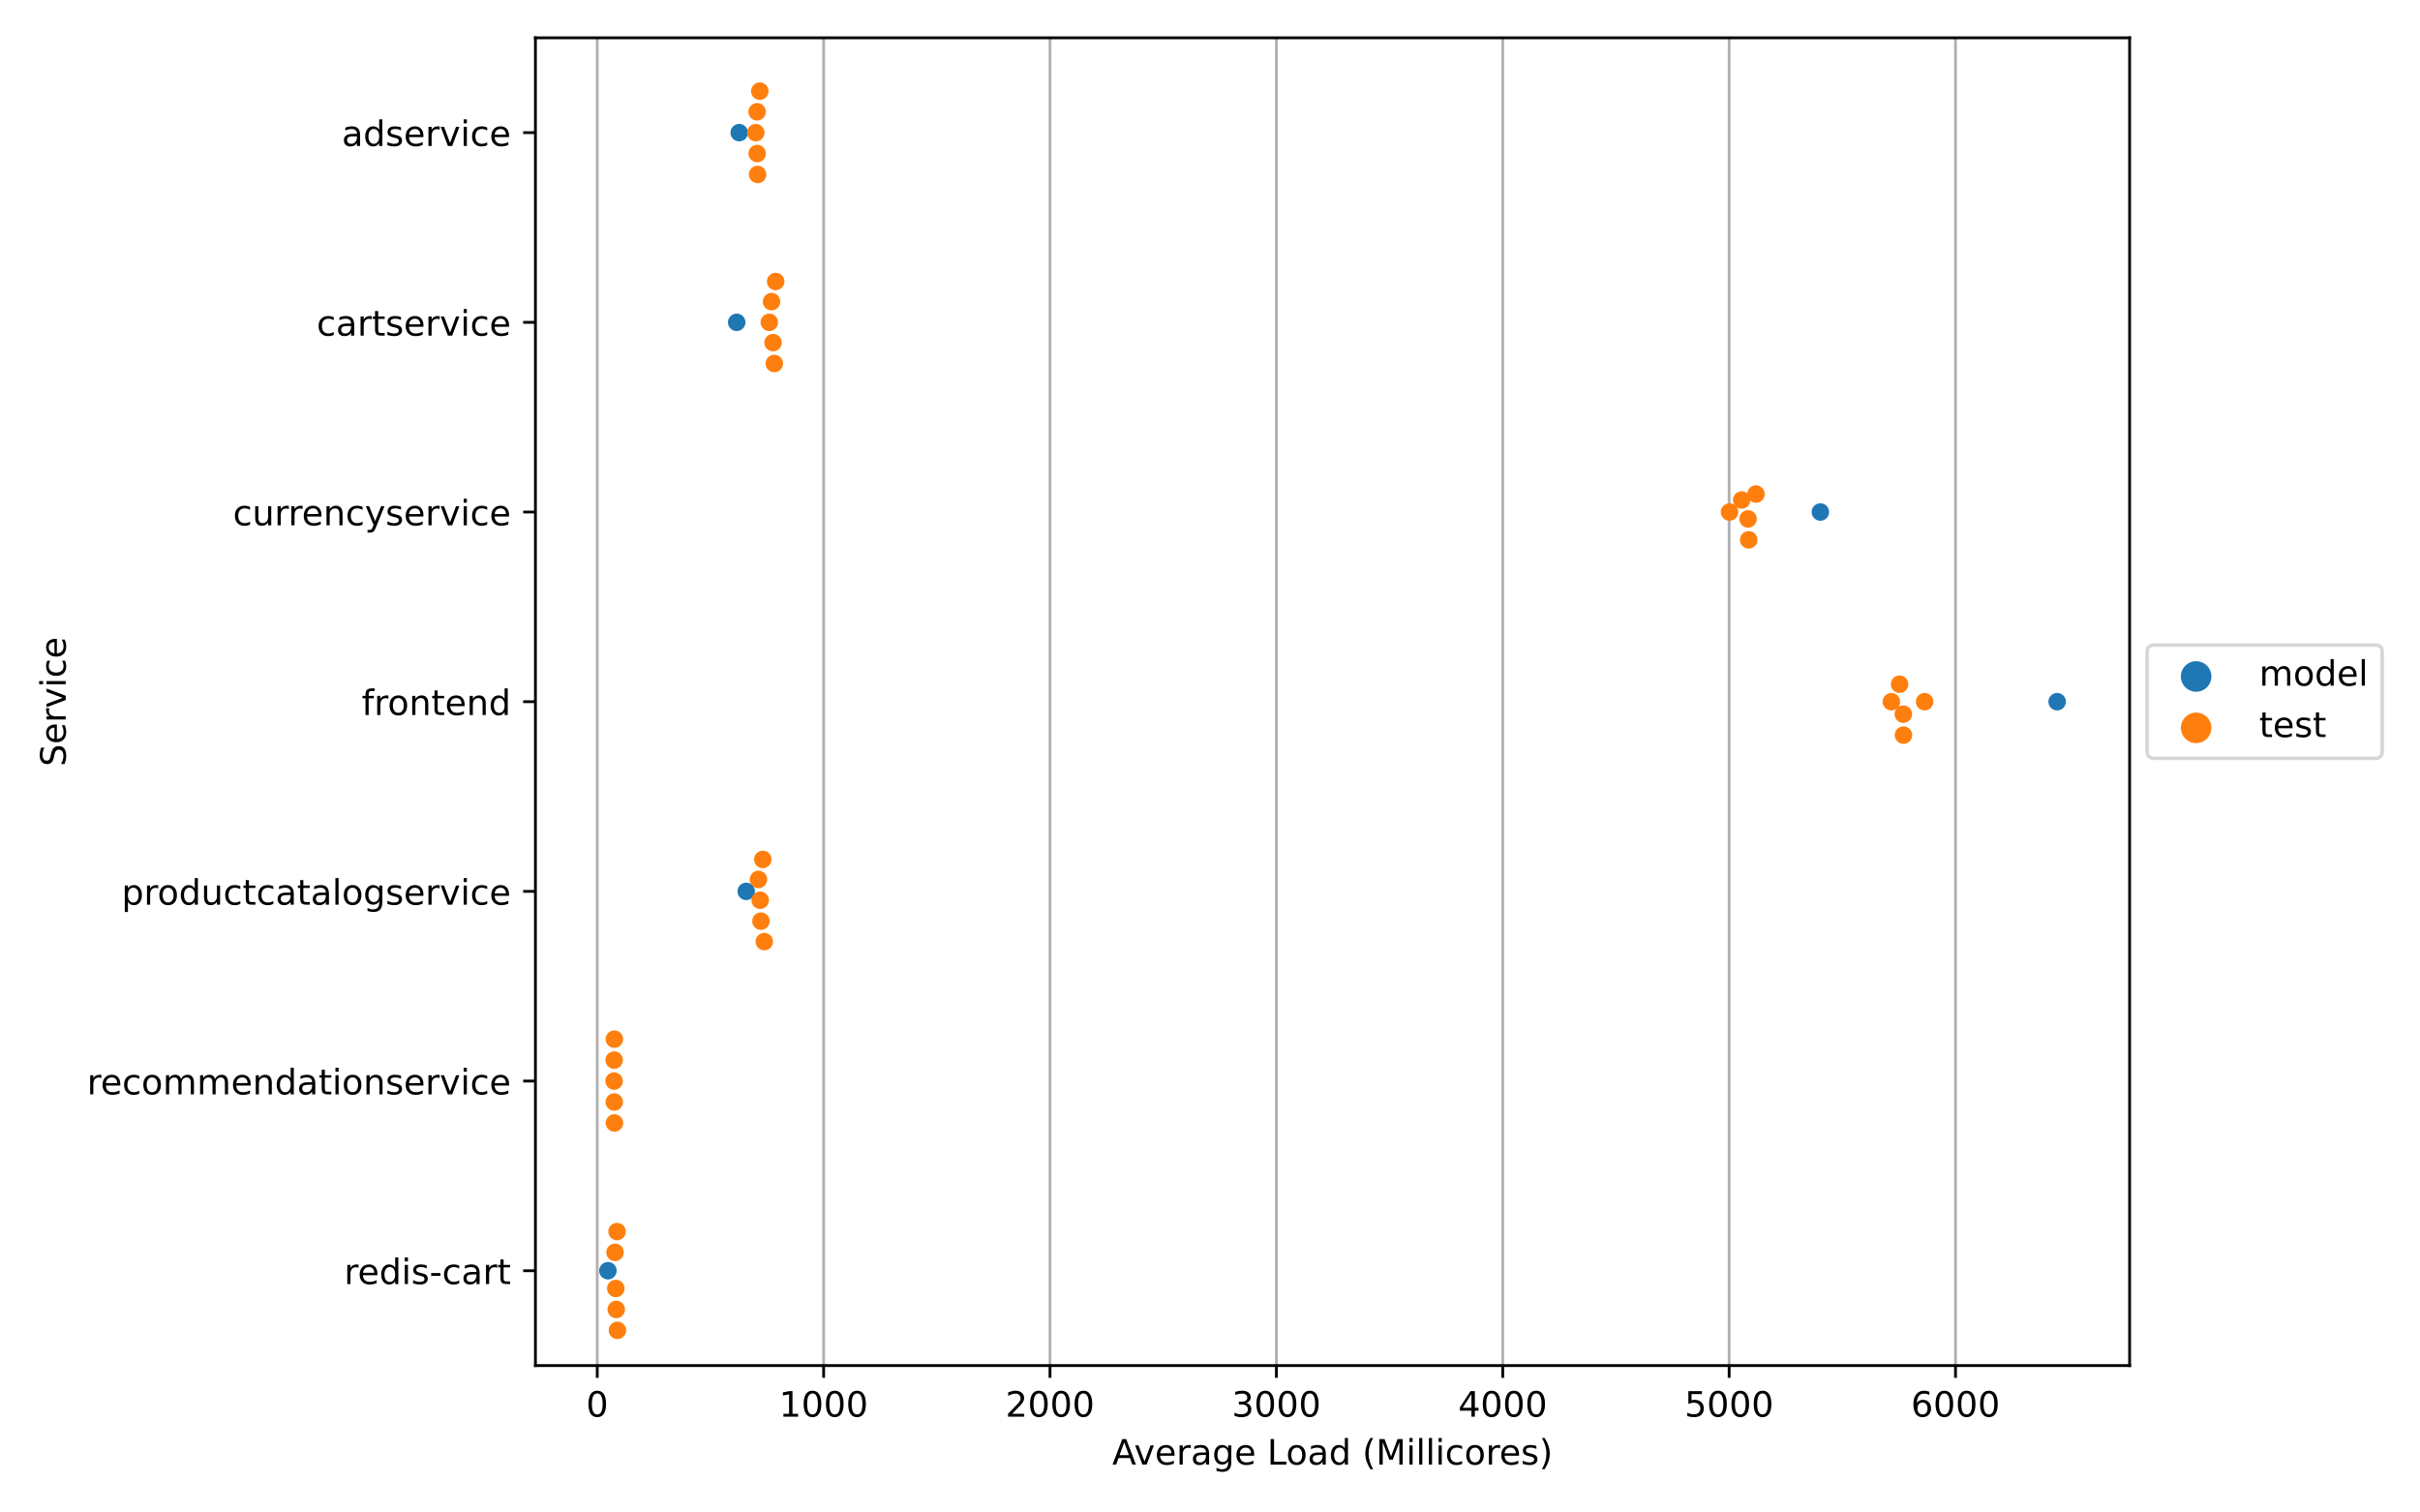 <?xml version="1.0" encoding="utf-8" standalone="no"?>
<!DOCTYPE svg PUBLIC "-//W3C//DTD SVG 1.1//EN"
  "http://www.w3.org/Graphics/SVG/1.1/DTD/svg11.dtd">
<!-- Created with matplotlib (https://matplotlib.org/) -->
<svg height="432pt" version="1.1" viewBox="0 0 691.2 432" width="691.2pt" xmlns="http://www.w3.org/2000/svg" xmlns:xlink="http://www.w3.org/1999/xlink">
 <defs>
  <style type="text/css">*{stroke-linecap:butt;stroke-linejoin:round;}</style>
 </defs>
 <g id="figure_1">
  <g id="patch_1">
   <path d="M 0 432 
L 691.2 432 
L 691.2 0 
L 0 0 
z
" style="fill:#ffffff;"/>
  </g>
  <g id="axes_1">
   <g id="patch_2">
    <path d="M 152.93 390.04 
L 608.26 390.04 
L 608.26 10.8 
L 152.93 10.8 
z
" style="fill:#ffffff;"/>
   </g>
   <g id="PathCollection_1"/>
   <g id="PathCollection_2"/>
   <g id="matplotlib.axis_1">
    <g id="xtick_1">
     <g id="line2d_1">
      <path clip-path="url(#p34db975dff)" d="M 170.588 390.04 
L 170.588 10.8 
" style="fill:none;stroke:#b0b0b0;stroke-linecap:square;stroke-width:0.8;"/>
     </g>
     <g id="line2d_2">
      <defs>
       <path d="M 0 0 
L 0 3.5 
" id="m54f9c606df" style="stroke:#000000;stroke-width:0.8;"/>
      </defs>
      <g>
       <use style="stroke:#000000;stroke-width:0.8;" x="170.588" xlink:href="#m54f9c606df" y="390.04"/>
      </g>
     </g>
     <g id="text_1">
      <!-- 0 -->
      <g transform="translate(167.407 404.638)scale(0.1 -0.1)">
       <defs>
        <path d="M 31.781 66.406 
Q 24.172 66.406 20.328 58.906 
Q 16.5 51.422 16.5 36.375 
Q 16.5 21.391 20.328 13.891 
Q 24.172 6.391 31.781 6.391 
Q 39.453 6.391 43.281 13.891 
Q 47.125 21.391 47.125 36.375 
Q 47.125 51.422 43.281 58.906 
Q 39.453 66.406 31.781 66.406 
z
M 31.781 74.219 
Q 44.047 74.219 50.516 64.516 
Q 56.984 54.828 56.984 36.375 
Q 56.984 17.969 50.516 8.266 
Q 44.047 -1.422 31.781 -1.422 
Q 19.531 -1.422 13.062 8.266 
Q 6.594 17.969 6.594 36.375 
Q 6.594 54.828 13.062 64.516 
Q 19.531 74.219 31.781 74.219 
z
" id="DejaVuSans-48"/>
       </defs>
       <use xlink:href="#DejaVuSans-48"/>
      </g>
     </g>
    </g>
    <g id="xtick_2">
     <g id="line2d_3">
      <path clip-path="url(#p34db975dff)" d="M 235.245 390.04 
L 235.245 10.8 
" style="fill:none;stroke:#b0b0b0;stroke-linecap:square;stroke-width:0.8;"/>
     </g>
     <g id="line2d_4">
      <g>
       <use style="stroke:#000000;stroke-width:0.8;" x="235.245" xlink:href="#m54f9c606df" y="390.04"/>
      </g>
     </g>
     <g id="text_2">
      <!-- 1000 -->
      <g transform="translate(222.52 404.638)scale(0.1 -0.1)">
       <defs>
        <path d="M 12.406 8.297 
L 28.516 8.297 
L 28.516 63.922 
L 10.984 60.406 
L 10.984 69.391 
L 28.422 72.906 
L 38.281 72.906 
L 38.281 8.297 
L 54.391 8.297 
L 54.391 0 
L 12.406 0 
z
" id="DejaVuSans-49"/>
       </defs>
       <use xlink:href="#DejaVuSans-49"/>
       <use x="63.623" xlink:href="#DejaVuSans-48"/>
       <use x="127.246" xlink:href="#DejaVuSans-48"/>
       <use x="190.869" xlink:href="#DejaVuSans-48"/>
      </g>
     </g>
    </g>
    <g id="xtick_3">
     <g id="line2d_5">
      <path clip-path="url(#p34db975dff)" d="M 299.903 390.04 
L 299.903 10.8 
" style="fill:none;stroke:#b0b0b0;stroke-linecap:square;stroke-width:0.8;"/>
     </g>
     <g id="line2d_6">
      <g>
       <use style="stroke:#000000;stroke-width:0.8;" x="299.903" xlink:href="#m54f9c606df" y="390.04"/>
      </g>
     </g>
     <g id="text_3">
      <!-- 2000 -->
      <g transform="translate(287.178 404.638)scale(0.1 -0.1)">
       <defs>
        <path d="M 19.188 8.297 
L 53.609 8.297 
L 53.609 0 
L 7.328 0 
L 7.328 8.297 
Q 12.938 14.109 22.625 23.891 
Q 32.328 33.688 34.812 36.531 
Q 39.547 41.844 41.422 45.531 
Q 43.312 49.219 43.312 52.781 
Q 43.312 58.594 39.234 62.25 
Q 35.156 65.922 28.609 65.922 
Q 23.969 65.922 18.812 64.312 
Q 13.672 62.703 7.812 59.422 
L 7.812 69.391 
Q 13.766 71.781 18.938 73 
Q 24.125 74.219 28.422 74.219 
Q 39.75 74.219 46.484 68.547 
Q 53.219 62.891 53.219 53.422 
Q 53.219 48.922 51.531 44.891 
Q 49.859 40.875 45.406 35.406 
Q 44.188 33.984 37.641 27.219 
Q 31.109 20.453 19.188 8.297 
z
" id="DejaVuSans-50"/>
       </defs>
       <use xlink:href="#DejaVuSans-50"/>
       <use x="63.623" xlink:href="#DejaVuSans-48"/>
       <use x="127.246" xlink:href="#DejaVuSans-48"/>
       <use x="190.869" xlink:href="#DejaVuSans-48"/>
      </g>
     </g>
    </g>
    <g id="xtick_4">
     <g id="line2d_7">
      <path clip-path="url(#p34db975dff)" d="M 364.56 390.04 
L 364.56 10.8 
" style="fill:none;stroke:#b0b0b0;stroke-linecap:square;stroke-width:0.8;"/>
     </g>
     <g id="line2d_8">
      <g>
       <use style="stroke:#000000;stroke-width:0.8;" x="364.56" xlink:href="#m54f9c606df" y="390.04"/>
      </g>
     </g>
     <g id="text_4">
      <!-- 3000 -->
      <g transform="translate(351.835 404.638)scale(0.1 -0.1)">
       <defs>
        <path d="M 40.578 39.312 
Q 47.656 37.797 51.625 33 
Q 55.609 28.219 55.609 21.188 
Q 55.609 10.406 48.188 4.484 
Q 40.766 -1.422 27.094 -1.422 
Q 22.516 -1.422 17.656 -0.516 
Q 12.797 0.391 7.625 2.203 
L 7.625 11.719 
Q 11.719 9.328 16.594 8.109 
Q 21.484 6.891 26.812 6.891 
Q 36.078 6.891 40.938 10.547 
Q 45.797 14.203 45.797 21.188 
Q 45.797 27.641 41.281 31.266 
Q 36.766 34.906 28.719 34.906 
L 20.219 34.906 
L 20.219 43.016 
L 29.109 43.016 
Q 36.375 43.016 40.234 45.922 
Q 44.094 48.828 44.094 54.297 
Q 44.094 59.906 40.109 62.906 
Q 36.141 65.922 28.719 65.922 
Q 24.656 65.922 20.016 65.031 
Q 15.375 64.156 9.812 62.312 
L 9.812 71.094 
Q 15.438 72.656 20.344 73.438 
Q 25.25 74.219 29.594 74.219 
Q 40.828 74.219 47.359 69.109 
Q 53.906 64.016 53.906 55.328 
Q 53.906 49.266 50.438 45.094 
Q 46.969 40.922 40.578 39.312 
z
" id="DejaVuSans-51"/>
       </defs>
       <use xlink:href="#DejaVuSans-51"/>
       <use x="63.623" xlink:href="#DejaVuSans-48"/>
       <use x="127.246" xlink:href="#DejaVuSans-48"/>
       <use x="190.869" xlink:href="#DejaVuSans-48"/>
      </g>
     </g>
    </g>
    <g id="xtick_5">
     <g id="line2d_9">
      <path clip-path="url(#p34db975dff)" d="M 429.217 390.04 
L 429.217 10.8 
" style="fill:none;stroke:#b0b0b0;stroke-linecap:square;stroke-width:0.8;"/>
     </g>
     <g id="line2d_10">
      <g>
       <use style="stroke:#000000;stroke-width:0.8;" x="429.217" xlink:href="#m54f9c606df" y="390.04"/>
      </g>
     </g>
     <g id="text_5">
      <!-- 4000 -->
      <g transform="translate(416.492 404.638)scale(0.1 -0.1)">
       <defs>
        <path d="M 37.797 64.312 
L 12.891 25.391 
L 37.797 25.391 
z
M 35.203 72.906 
L 47.609 72.906 
L 47.609 25.391 
L 58.016 25.391 
L 58.016 17.188 
L 47.609 17.188 
L 47.609 0 
L 37.797 0 
L 37.797 17.188 
L 4.891 17.188 
L 4.891 26.703 
z
" id="DejaVuSans-52"/>
       </defs>
       <use xlink:href="#DejaVuSans-52"/>
       <use x="63.623" xlink:href="#DejaVuSans-48"/>
       <use x="127.246" xlink:href="#DejaVuSans-48"/>
       <use x="190.869" xlink:href="#DejaVuSans-48"/>
      </g>
     </g>
    </g>
    <g id="xtick_6">
     <g id="line2d_11">
      <path clip-path="url(#p34db975dff)" d="M 493.875 390.04 
L 493.875 10.8 
" style="fill:none;stroke:#b0b0b0;stroke-linecap:square;stroke-width:0.8;"/>
     </g>
     <g id="line2d_12">
      <g>
       <use style="stroke:#000000;stroke-width:0.8;" x="493.875" xlink:href="#m54f9c606df" y="390.04"/>
      </g>
     </g>
     <g id="text_6">
      <!-- 5000 -->
      <g transform="translate(481.15 404.638)scale(0.1 -0.1)">
       <defs>
        <path d="M 10.797 72.906 
L 49.516 72.906 
L 49.516 64.594 
L 19.828 64.594 
L 19.828 46.734 
Q 21.969 47.469 24.109 47.828 
Q 26.266 48.188 28.422 48.188 
Q 40.625 48.188 47.75 41.5 
Q 54.891 34.812 54.891 23.391 
Q 54.891 11.625 47.562 5.094 
Q 40.234 -1.422 26.906 -1.422 
Q 22.312 -1.422 17.547 -0.641 
Q 12.797 0.141 7.719 1.703 
L 7.719 11.625 
Q 12.109 9.234 16.797 8.062 
Q 21.484 6.891 26.703 6.891 
Q 35.156 6.891 40.078 11.328 
Q 45.016 15.766 45.016 23.391 
Q 45.016 31 40.078 35.438 
Q 35.156 39.891 26.703 39.891 
Q 22.75 39.891 18.812 39.016 
Q 14.891 38.141 10.797 36.281 
z
" id="DejaVuSans-53"/>
       </defs>
       <use xlink:href="#DejaVuSans-53"/>
       <use x="63.623" xlink:href="#DejaVuSans-48"/>
       <use x="127.246" xlink:href="#DejaVuSans-48"/>
       <use x="190.869" xlink:href="#DejaVuSans-48"/>
      </g>
     </g>
    </g>
    <g id="xtick_7">
     <g id="line2d_13">
      <path clip-path="url(#p34db975dff)" d="M 558.532 390.04 
L 558.532 10.8 
" style="fill:none;stroke:#b0b0b0;stroke-linecap:square;stroke-width:0.8;"/>
     </g>
     <g id="line2d_14">
      <g>
       <use style="stroke:#000000;stroke-width:0.8;" x="558.532" xlink:href="#m54f9c606df" y="390.04"/>
      </g>
     </g>
     <g id="text_7">
      <!-- 6000 -->
      <g transform="translate(545.807 404.638)scale(0.1 -0.1)">
       <defs>
        <path d="M 33.016 40.375 
Q 26.375 40.375 22.484 35.828 
Q 18.609 31.297 18.609 23.391 
Q 18.609 15.531 22.484 10.953 
Q 26.375 6.391 33.016 6.391 
Q 39.656 6.391 43.531 10.953 
Q 47.406 15.531 47.406 23.391 
Q 47.406 31.297 43.531 35.828 
Q 39.656 40.375 33.016 40.375 
z
M 52.594 71.297 
L 52.594 62.312 
Q 48.875 64.062 45.094 64.984 
Q 41.312 65.922 37.594 65.922 
Q 27.828 65.922 22.672 59.328 
Q 17.531 52.734 16.797 39.406 
Q 19.672 43.656 24.016 45.922 
Q 28.375 48.188 33.594 48.188 
Q 44.578 48.188 50.953 41.516 
Q 57.328 34.859 57.328 23.391 
Q 57.328 12.156 50.688 5.359 
Q 44.047 -1.422 33.016 -1.422 
Q 20.359 -1.422 13.672 8.266 
Q 6.984 17.969 6.984 36.375 
Q 6.984 53.656 15.188 63.938 
Q 23.391 74.219 37.203 74.219 
Q 40.922 74.219 44.703 73.484 
Q 48.484 72.75 52.594 71.297 
z
" id="DejaVuSans-54"/>
       </defs>
       <use xlink:href="#DejaVuSans-54"/>
       <use x="63.623" xlink:href="#DejaVuSans-48"/>
       <use x="127.246" xlink:href="#DejaVuSans-48"/>
       <use x="190.869" xlink:href="#DejaVuSans-48"/>
      </g>
     </g>
    </g>
    <g id="text_8">
     <!-- Average Load (Millicores) -->
     <g transform="translate(317.683 418.317)scale(0.1 -0.1)">
      <defs>
       <path d="M 34.188 63.188 
L 20.797 26.906 
L 47.609 26.906 
z
M 28.609 72.906 
L 39.797 72.906 
L 67.578 0 
L 57.328 0 
L 50.688 18.703 
L 17.828 18.703 
L 11.188 0 
L 0.781 0 
z
" id="DejaVuSans-65"/>
       <path d="M 2.984 54.688 
L 12.5 54.688 
L 29.594 8.797 
L 46.688 54.688 
L 56.203 54.688 
L 35.688 0 
L 23.484 0 
z
" id="DejaVuSans-118"/>
       <path d="M 56.203 29.594 
L 56.203 25.203 
L 14.891 25.203 
Q 15.484 15.922 20.484 11.062 
Q 25.484 6.203 34.422 6.203 
Q 39.594 6.203 44.453 7.469 
Q 49.312 8.734 54.109 11.281 
L 54.109 2.781 
Q 49.266 0.734 44.188 -0.344 
Q 39.109 -1.422 33.891 -1.422 
Q 20.797 -1.422 13.156 6.188 
Q 5.516 13.812 5.516 26.812 
Q 5.516 40.234 12.766 48.109 
Q 20.016 56 32.328 56 
Q 43.359 56 49.781 48.891 
Q 56.203 41.797 56.203 29.594 
z
M 47.219 32.234 
Q 47.125 39.594 43.094 43.984 
Q 39.062 48.391 32.422 48.391 
Q 24.906 48.391 20.391 44.141 
Q 15.875 39.891 15.188 32.172 
z
" id="DejaVuSans-101"/>
       <path d="M 41.109 46.297 
Q 39.594 47.172 37.812 47.578 
Q 36.031 48 33.891 48 
Q 26.266 48 22.188 43.047 
Q 18.109 38.094 18.109 28.812 
L 18.109 0 
L 9.078 0 
L 9.078 54.688 
L 18.109 54.688 
L 18.109 46.188 
Q 20.953 51.172 25.484 53.578 
Q 30.031 56 36.531 56 
Q 37.453 56 38.578 55.875 
Q 39.703 55.766 41.062 55.516 
z
" id="DejaVuSans-114"/>
       <path d="M 34.281 27.484 
Q 23.391 27.484 19.188 25 
Q 14.984 22.516 14.984 16.5 
Q 14.984 11.719 18.141 8.906 
Q 21.297 6.109 26.703 6.109 
Q 34.188 6.109 38.703 11.406 
Q 43.219 16.703 43.219 25.484 
L 43.219 27.484 
z
M 52.203 31.203 
L 52.203 0 
L 43.219 0 
L 43.219 8.297 
Q 40.141 3.328 35.547 0.953 
Q 30.953 -1.422 24.312 -1.422 
Q 15.922 -1.422 10.953 3.297 
Q 6 8.016 6 15.922 
Q 6 25.141 12.172 29.828 
Q 18.359 34.516 30.609 34.516 
L 43.219 34.516 
L 43.219 35.406 
Q 43.219 41.609 39.141 45 
Q 35.062 48.391 27.688 48.391 
Q 23 48.391 18.547 47.266 
Q 14.109 46.141 10.016 43.891 
L 10.016 52.203 
Q 14.938 54.109 19.578 55.047 
Q 24.219 56 28.609 56 
Q 40.484 56 46.344 49.844 
Q 52.203 43.703 52.203 31.203 
z
" id="DejaVuSans-97"/>
       <path d="M 45.406 27.984 
Q 45.406 37.75 41.375 43.109 
Q 37.359 48.484 30.078 48.484 
Q 22.859 48.484 18.828 43.109 
Q 14.797 37.75 14.797 27.984 
Q 14.797 18.266 18.828 12.891 
Q 22.859 7.516 30.078 7.516 
Q 37.359 7.516 41.375 12.891 
Q 45.406 18.266 45.406 27.984 
z
M 54.391 6.781 
Q 54.391 -7.172 48.188 -13.984 
Q 42 -20.797 29.203 -20.797 
Q 24.469 -20.797 20.266 -20.094 
Q 16.062 -19.391 12.109 -17.922 
L 12.109 -9.188 
Q 16.062 -11.328 19.922 -12.344 
Q 23.781 -13.375 27.781 -13.375 
Q 36.625 -13.375 41.016 -8.766 
Q 45.406 -4.156 45.406 5.172 
L 45.406 9.625 
Q 42.625 4.781 38.281 2.391 
Q 33.938 0 27.875 0 
Q 17.828 0 11.672 7.656 
Q 5.516 15.328 5.516 27.984 
Q 5.516 40.672 11.672 48.328 
Q 17.828 56 27.875 56 
Q 33.938 56 38.281 53.609 
Q 42.625 51.219 45.406 46.391 
L 45.406 54.688 
L 54.391 54.688 
z
" id="DejaVuSans-103"/>
       <path id="DejaVuSans-32"/>
       <path d="M 9.812 72.906 
L 19.672 72.906 
L 19.672 8.297 
L 55.172 8.297 
L 55.172 0 
L 9.812 0 
z
" id="DejaVuSans-76"/>
       <path d="M 30.609 48.391 
Q 23.391 48.391 19.188 42.75 
Q 14.984 37.109 14.984 27.297 
Q 14.984 17.484 19.156 11.844 
Q 23.344 6.203 30.609 6.203 
Q 37.797 6.203 41.984 11.859 
Q 46.188 17.531 46.188 27.297 
Q 46.188 37.016 41.984 42.703 
Q 37.797 48.391 30.609 48.391 
z
M 30.609 56 
Q 42.328 56 49.016 48.375 
Q 55.719 40.766 55.719 27.297 
Q 55.719 13.875 49.016 6.219 
Q 42.328 -1.422 30.609 -1.422 
Q 18.844 -1.422 12.172 6.219 
Q 5.516 13.875 5.516 27.297 
Q 5.516 40.766 12.172 48.375 
Q 18.844 56 30.609 56 
z
" id="DejaVuSans-111"/>
       <path d="M 45.406 46.391 
L 45.406 75.984 
L 54.391 75.984 
L 54.391 0 
L 45.406 0 
L 45.406 8.203 
Q 42.578 3.328 38.25 0.953 
Q 33.938 -1.422 27.875 -1.422 
Q 17.969 -1.422 11.734 6.484 
Q 5.516 14.406 5.516 27.297 
Q 5.516 40.188 11.734 48.094 
Q 17.969 56 27.875 56 
Q 33.938 56 38.25 53.625 
Q 42.578 51.266 45.406 46.391 
z
M 14.797 27.297 
Q 14.797 17.391 18.875 11.75 
Q 22.953 6.109 30.078 6.109 
Q 37.203 6.109 41.297 11.75 
Q 45.406 17.391 45.406 27.297 
Q 45.406 37.203 41.297 42.844 
Q 37.203 48.484 30.078 48.484 
Q 22.953 48.484 18.875 42.844 
Q 14.797 37.203 14.797 27.297 
z
" id="DejaVuSans-100"/>
       <path d="M 31 75.875 
Q 24.469 64.656 21.281 53.656 
Q 18.109 42.672 18.109 31.391 
Q 18.109 20.125 21.312 9.062 
Q 24.516 -2 31 -13.188 
L 23.188 -13.188 
Q 15.875 -1.703 12.234 9.375 
Q 8.594 20.453 8.594 31.391 
Q 8.594 42.281 12.203 53.312 
Q 15.828 64.359 23.188 75.875 
z
" id="DejaVuSans-40"/>
       <path d="M 9.812 72.906 
L 24.516 72.906 
L 43.109 23.297 
L 61.812 72.906 
L 76.516 72.906 
L 76.516 0 
L 66.891 0 
L 66.891 64.016 
L 48.094 14.016 
L 38.188 14.016 
L 19.391 64.016 
L 19.391 0 
L 9.812 0 
z
" id="DejaVuSans-77"/>
       <path d="M 9.422 54.688 
L 18.406 54.688 
L 18.406 0 
L 9.422 0 
z
M 9.422 75.984 
L 18.406 75.984 
L 18.406 64.594 
L 9.422 64.594 
z
" id="DejaVuSans-105"/>
       <path d="M 9.422 75.984 
L 18.406 75.984 
L 18.406 0 
L 9.422 0 
z
" id="DejaVuSans-108"/>
       <path d="M 48.781 52.594 
L 48.781 44.188 
Q 44.969 46.297 41.141 47.344 
Q 37.312 48.391 33.406 48.391 
Q 24.656 48.391 19.812 42.844 
Q 14.984 37.312 14.984 27.297 
Q 14.984 17.281 19.812 11.734 
Q 24.656 6.203 33.406 6.203 
Q 37.312 6.203 41.141 7.25 
Q 44.969 8.297 48.781 10.406 
L 48.781 2.094 
Q 45.016 0.344 40.984 -0.531 
Q 36.969 -1.422 32.422 -1.422 
Q 20.062 -1.422 12.781 6.344 
Q 5.516 14.109 5.516 27.297 
Q 5.516 40.672 12.859 48.328 
Q 20.219 56 33.016 56 
Q 37.156 56 41.109 55.141 
Q 45.062 54.297 48.781 52.594 
z
" id="DejaVuSans-99"/>
       <path d="M 44.281 53.078 
L 44.281 44.578 
Q 40.484 46.531 36.375 47.5 
Q 32.281 48.484 27.875 48.484 
Q 21.188 48.484 17.844 46.438 
Q 14.5 44.391 14.5 40.281 
Q 14.5 37.156 16.891 35.375 
Q 19.281 33.594 26.516 31.984 
L 29.594 31.297 
Q 39.156 29.25 43.188 25.516 
Q 47.219 21.781 47.219 15.094 
Q 47.219 7.469 41.188 3.016 
Q 35.156 -1.422 24.609 -1.422 
Q 20.219 -1.422 15.453 -0.562 
Q 10.688 0.297 5.422 2 
L 5.422 11.281 
Q 10.406 8.688 15.234 7.391 
Q 20.062 6.109 24.812 6.109 
Q 31.156 6.109 34.562 8.281 
Q 37.984 10.453 37.984 14.406 
Q 37.984 18.062 35.516 20.016 
Q 33.062 21.969 24.703 23.781 
L 21.578 24.516 
Q 13.234 26.266 9.516 29.906 
Q 5.812 33.547 5.812 39.891 
Q 5.812 47.609 11.281 51.797 
Q 16.75 56 26.812 56 
Q 31.781 56 36.172 55.266 
Q 40.578 54.547 44.281 53.078 
z
" id="DejaVuSans-115"/>
       <path d="M 8.016 75.875 
L 15.828 75.875 
Q 23.141 64.359 26.781 53.312 
Q 30.422 42.281 30.422 31.391 
Q 30.422 20.453 26.781 9.375 
Q 23.141 -1.703 15.828 -13.188 
L 8.016 -13.188 
Q 14.5 -2 17.703 9.062 
Q 20.906 20.125 20.906 31.391 
Q 20.906 42.672 17.703 53.656 
Q 14.5 64.656 8.016 75.875 
z
" id="DejaVuSans-41"/>
      </defs>
      <use xlink:href="#DejaVuSans-65"/>
      <use x="62.533" xlink:href="#DejaVuSans-118"/>
      <use x="121.713" xlink:href="#DejaVuSans-101"/>
      <use x="183.236" xlink:href="#DejaVuSans-114"/>
      <use x="224.35" xlink:href="#DejaVuSans-97"/>
      <use x="285.629" xlink:href="#DejaVuSans-103"/>
      <use x="349.105" xlink:href="#DejaVuSans-101"/>
      <use x="410.629" xlink:href="#DejaVuSans-32"/>
      <use x="442.416" xlink:href="#DejaVuSans-76"/>
      <use x="496.379" xlink:href="#DejaVuSans-111"/>
      <use x="557.561" xlink:href="#DejaVuSans-97"/>
      <use x="618.84" xlink:href="#DejaVuSans-100"/>
      <use x="682.316" xlink:href="#DejaVuSans-32"/>
      <use x="714.104" xlink:href="#DejaVuSans-40"/>
      <use x="753.117" xlink:href="#DejaVuSans-77"/>
      <use x="839.396" xlink:href="#DejaVuSans-105"/>
      <use x="867.18" xlink:href="#DejaVuSans-108"/>
      <use x="894.963" xlink:href="#DejaVuSans-108"/>
      <use x="922.746" xlink:href="#DejaVuSans-105"/>
      <use x="950.529" xlink:href="#DejaVuSans-99"/>
      <use x="1005.51" xlink:href="#DejaVuSans-111"/>
      <use x="1066.691" xlink:href="#DejaVuSans-114"/>
      <use x="1105.555" xlink:href="#DejaVuSans-101"/>
      <use x="1167.078" xlink:href="#DejaVuSans-115"/>
      <use x="1219.178" xlink:href="#DejaVuSans-41"/>
     </g>
    </g>
   </g>
   <g id="matplotlib.axis_2">
    <g id="ytick_1">
     <g id="line2d_15">
      <defs>
       <path d="M 0 0 
L -3.5 0 
" id="m40815b43d5" style="stroke:#000000;stroke-width:0.8;"/>
      </defs>
      <g>
       <use style="stroke:#000000;stroke-width:0.8;" x="152.93" xlink:href="#m40815b43d5" y="37.889"/>
      </g>
     </g>
     <g id="text_9">
      <!-- adservice -->
      <g transform="translate(97.632 41.688)scale(0.1 -0.1)">
       <use xlink:href="#DejaVuSans-97"/>
       <use x="61.279" xlink:href="#DejaVuSans-100"/>
       <use x="124.756" xlink:href="#DejaVuSans-115"/>
       <use x="176.855" xlink:href="#DejaVuSans-101"/>
       <use x="238.379" xlink:href="#DejaVuSans-114"/>
       <use x="279.492" xlink:href="#DejaVuSans-118"/>
       <use x="338.672" xlink:href="#DejaVuSans-105"/>
       <use x="366.455" xlink:href="#DejaVuSans-99"/>
       <use x="421.436" xlink:href="#DejaVuSans-101"/>
      </g>
     </g>
    </g>
    <g id="ytick_2">
     <g id="line2d_16">
      <g>
       <use style="stroke:#000000;stroke-width:0.8;" x="152.93" xlink:href="#m40815b43d5" y="92.066"/>
      </g>
     </g>
     <g id="text_10">
      <!-- cartservice -->
      <g transform="translate(90.45 95.865)scale(0.1 -0.1)">
       <defs>
        <path d="M 18.312 70.219 
L 18.312 54.688 
L 36.812 54.688 
L 36.812 47.703 
L 18.312 47.703 
L 18.312 18.016 
Q 18.312 11.328 20.141 9.422 
Q 21.969 7.516 27.594 7.516 
L 36.812 7.516 
L 36.812 0 
L 27.594 0 
Q 17.188 0 13.234 3.875 
Q 9.281 7.766 9.281 18.016 
L 9.281 47.703 
L 2.688 47.703 
L 2.688 54.688 
L 9.281 54.688 
L 9.281 70.219 
z
" id="DejaVuSans-116"/>
       </defs>
       <use xlink:href="#DejaVuSans-99"/>
       <use x="54.98" xlink:href="#DejaVuSans-97"/>
       <use x="116.26" xlink:href="#DejaVuSans-114"/>
       <use x="157.373" xlink:href="#DejaVuSans-116"/>
       <use x="196.582" xlink:href="#DejaVuSans-115"/>
       <use x="248.682" xlink:href="#DejaVuSans-101"/>
       <use x="310.205" xlink:href="#DejaVuSans-114"/>
       <use x="351.318" xlink:href="#DejaVuSans-118"/>
       <use x="410.498" xlink:href="#DejaVuSans-105"/>
       <use x="438.281" xlink:href="#DejaVuSans-99"/>
       <use x="493.262" xlink:href="#DejaVuSans-101"/>
      </g>
     </g>
    </g>
    <g id="ytick_3">
     <g id="line2d_17">
      <g>
       <use style="stroke:#000000;stroke-width:0.8;" x="152.93" xlink:href="#m40815b43d5" y="146.243"/>
      </g>
     </g>
     <g id="text_11">
      <!-- currencyservice -->
      <g transform="translate(66.543 150.042)scale(0.1 -0.1)">
       <defs>
        <path d="M 8.5 21.578 
L 8.5 54.688 
L 17.484 54.688 
L 17.484 21.922 
Q 17.484 14.156 20.5 10.266 
Q 23.531 6.391 29.594 6.391 
Q 36.859 6.391 41.078 11.031 
Q 45.312 15.672 45.312 23.688 
L 45.312 54.688 
L 54.297 54.688 
L 54.297 0 
L 45.312 0 
L 45.312 8.406 
Q 42.047 3.422 37.719 1 
Q 33.406 -1.422 27.688 -1.422 
Q 18.266 -1.422 13.375 4.438 
Q 8.5 10.297 8.5 21.578 
z
M 31.109 56 
z
" id="DejaVuSans-117"/>
        <path d="M 54.891 33.016 
L 54.891 0 
L 45.906 0 
L 45.906 32.719 
Q 45.906 40.484 42.875 44.328 
Q 39.844 48.188 33.797 48.188 
Q 26.516 48.188 22.312 43.547 
Q 18.109 38.922 18.109 30.906 
L 18.109 0 
L 9.078 0 
L 9.078 54.688 
L 18.109 54.688 
L 18.109 46.188 
Q 21.344 51.125 25.703 53.562 
Q 30.078 56 35.797 56 
Q 45.219 56 50.047 50.172 
Q 54.891 44.344 54.891 33.016 
z
" id="DejaVuSans-110"/>
        <path d="M 32.172 -5.078 
Q 28.375 -14.844 24.75 -17.812 
Q 21.141 -20.797 15.094 -20.797 
L 7.906 -20.797 
L 7.906 -13.281 
L 13.188 -13.281 
Q 16.891 -13.281 18.938 -11.516 
Q 21 -9.766 23.484 -3.219 
L 25.094 0.875 
L 2.984 54.688 
L 12.5 54.688 
L 29.594 11.922 
L 46.688 54.688 
L 56.203 54.688 
z
" id="DejaVuSans-121"/>
       </defs>
       <use xlink:href="#DejaVuSans-99"/>
       <use x="54.98" xlink:href="#DejaVuSans-117"/>
       <use x="118.359" xlink:href="#DejaVuSans-114"/>
       <use x="157.723" xlink:href="#DejaVuSans-114"/>
       <use x="196.586" xlink:href="#DejaVuSans-101"/>
       <use x="258.109" xlink:href="#DejaVuSans-110"/>
       <use x="321.488" xlink:href="#DejaVuSans-99"/>
       <use x="376.469" xlink:href="#DejaVuSans-121"/>
       <use x="435.648" xlink:href="#DejaVuSans-115"/>
       <use x="487.748" xlink:href="#DejaVuSans-101"/>
       <use x="549.271" xlink:href="#DejaVuSans-114"/>
       <use x="590.385" xlink:href="#DejaVuSans-118"/>
       <use x="649.564" xlink:href="#DejaVuSans-105"/>
       <use x="677.348" xlink:href="#DejaVuSans-99"/>
       <use x="732.328" xlink:href="#DejaVuSans-101"/>
      </g>
     </g>
    </g>
    <g id="ytick_4">
     <g id="line2d_18">
      <g>
       <use style="stroke:#000000;stroke-width:0.8;" x="152.93" xlink:href="#m40815b43d5" y="200.42"/>
      </g>
     </g>
     <g id="text_12">
      <!-- frontend -->
      <g transform="translate(103.308 204.219)scale(0.1 -0.1)">
       <defs>
        <path d="M 37.109 75.984 
L 37.109 68.5 
L 28.516 68.5 
Q 23.688 68.5 21.797 66.547 
Q 19.922 64.594 19.922 59.516 
L 19.922 54.688 
L 34.719 54.688 
L 34.719 47.703 
L 19.922 47.703 
L 19.922 0 
L 10.891 0 
L 10.891 47.703 
L 2.297 47.703 
L 2.297 54.688 
L 10.891 54.688 
L 10.891 58.5 
Q 10.891 67.625 15.141 71.797 
Q 19.391 75.984 28.609 75.984 
z
" id="DejaVuSans-102"/>
       </defs>
       <use xlink:href="#DejaVuSans-102"/>
       <use x="35.205" xlink:href="#DejaVuSans-114"/>
       <use x="74.068" xlink:href="#DejaVuSans-111"/>
       <use x="135.25" xlink:href="#DejaVuSans-110"/>
       <use x="198.629" xlink:href="#DejaVuSans-116"/>
       <use x="237.838" xlink:href="#DejaVuSans-101"/>
       <use x="299.361" xlink:href="#DejaVuSans-110"/>
       <use x="362.74" xlink:href="#DejaVuSans-100"/>
      </g>
     </g>
    </g>
    <g id="ytick_5">
     <g id="line2d_19">
      <g>
       <use style="stroke:#000000;stroke-width:0.8;" x="152.93" xlink:href="#m40815b43d5" y="254.597"/>
      </g>
     </g>
     <g id="text_13">
      <!-- productcatalogservice -->
      <g transform="translate(34.73 258.396)scale(0.1 -0.1)">
       <defs>
        <path d="M 18.109 8.203 
L 18.109 -20.797 
L 9.078 -20.797 
L 9.078 54.688 
L 18.109 54.688 
L 18.109 46.391 
Q 20.953 51.266 25.266 53.625 
Q 29.594 56 35.594 56 
Q 45.562 56 51.781 48.094 
Q 58.016 40.188 58.016 27.297 
Q 58.016 14.406 51.781 6.484 
Q 45.562 -1.422 35.594 -1.422 
Q 29.594 -1.422 25.266 0.953 
Q 20.953 3.328 18.109 8.203 
z
M 48.688 27.297 
Q 48.688 37.203 44.609 42.844 
Q 40.531 48.484 33.406 48.484 
Q 26.266 48.484 22.188 42.844 
Q 18.109 37.203 18.109 27.297 
Q 18.109 17.391 22.188 11.75 
Q 26.266 6.109 33.406 6.109 
Q 40.531 6.109 44.609 11.75 
Q 48.688 17.391 48.688 27.297 
z
" id="DejaVuSans-112"/>
       </defs>
       <use xlink:href="#DejaVuSans-112"/>
       <use x="63.477" xlink:href="#DejaVuSans-114"/>
       <use x="102.34" xlink:href="#DejaVuSans-111"/>
       <use x="163.521" xlink:href="#DejaVuSans-100"/>
       <use x="226.998" xlink:href="#DejaVuSans-117"/>
       <use x="290.377" xlink:href="#DejaVuSans-99"/>
       <use x="345.357" xlink:href="#DejaVuSans-116"/>
       <use x="384.566" xlink:href="#DejaVuSans-99"/>
       <use x="439.547" xlink:href="#DejaVuSans-97"/>
       <use x="500.826" xlink:href="#DejaVuSans-116"/>
       <use x="540.035" xlink:href="#DejaVuSans-97"/>
       <use x="601.314" xlink:href="#DejaVuSans-108"/>
       <use x="629.098" xlink:href="#DejaVuSans-111"/>
       <use x="690.279" xlink:href="#DejaVuSans-103"/>
       <use x="753.756" xlink:href="#DejaVuSans-115"/>
       <use x="805.855" xlink:href="#DejaVuSans-101"/>
       <use x="867.379" xlink:href="#DejaVuSans-114"/>
       <use x="908.492" xlink:href="#DejaVuSans-118"/>
       <use x="967.672" xlink:href="#DejaVuSans-105"/>
       <use x="995.455" xlink:href="#DejaVuSans-99"/>
       <use x="1050.436" xlink:href="#DejaVuSans-101"/>
      </g>
     </g>
    </g>
    <g id="ytick_6">
     <g id="line2d_20">
      <g>
       <use style="stroke:#000000;stroke-width:0.8;" x="152.93" xlink:href="#m40815b43d5" y="308.774"/>
      </g>
     </g>
     <g id="text_14">
      <!-- recommendationservice -->
      <g transform="translate(24.849 312.574)scale(0.1 -0.1)">
       <defs>
        <path d="M 52 44.188 
Q 55.375 50.25 60.062 53.125 
Q 64.75 56 71.094 56 
Q 79.641 56 84.281 50.016 
Q 88.922 44.047 88.922 33.016 
L 88.922 0 
L 79.891 0 
L 79.891 32.719 
Q 79.891 40.578 77.094 44.375 
Q 74.312 48.188 68.609 48.188 
Q 61.625 48.188 57.562 43.547 
Q 53.516 38.922 53.516 30.906 
L 53.516 0 
L 44.484 0 
L 44.484 32.719 
Q 44.484 40.625 41.703 44.406 
Q 38.922 48.188 33.109 48.188 
Q 26.219 48.188 22.156 43.531 
Q 18.109 38.875 18.109 30.906 
L 18.109 0 
L 9.078 0 
L 9.078 54.688 
L 18.109 54.688 
L 18.109 46.188 
Q 21.188 51.219 25.484 53.609 
Q 29.781 56 35.688 56 
Q 41.656 56 45.828 52.969 
Q 50 49.953 52 44.188 
z
" id="DejaVuSans-109"/>
       </defs>
       <use xlink:href="#DejaVuSans-114"/>
       <use x="38.863" xlink:href="#DejaVuSans-101"/>
       <use x="100.387" xlink:href="#DejaVuSans-99"/>
       <use x="155.367" xlink:href="#DejaVuSans-111"/>
       <use x="216.549" xlink:href="#DejaVuSans-109"/>
       <use x="313.961" xlink:href="#DejaVuSans-109"/>
       <use x="411.373" xlink:href="#DejaVuSans-101"/>
       <use x="472.896" xlink:href="#DejaVuSans-110"/>
       <use x="536.275" xlink:href="#DejaVuSans-100"/>
       <use x="599.752" xlink:href="#DejaVuSans-97"/>
       <use x="661.031" xlink:href="#DejaVuSans-116"/>
       <use x="700.24" xlink:href="#DejaVuSans-105"/>
       <use x="728.023" xlink:href="#DejaVuSans-111"/>
       <use x="789.205" xlink:href="#DejaVuSans-110"/>
       <use x="852.584" xlink:href="#DejaVuSans-115"/>
       <use x="904.684" xlink:href="#DejaVuSans-101"/>
       <use x="966.207" xlink:href="#DejaVuSans-114"/>
       <use x="1007.32" xlink:href="#DejaVuSans-118"/>
       <use x="1066.5" xlink:href="#DejaVuSans-105"/>
       <use x="1094.283" xlink:href="#DejaVuSans-99"/>
       <use x="1149.264" xlink:href="#DejaVuSans-101"/>
      </g>
     </g>
    </g>
    <g id="ytick_7">
     <g id="line2d_21">
      <g>
       <use style="stroke:#000000;stroke-width:0.8;" x="152.93" xlink:href="#m40815b43d5" y="362.951"/>
      </g>
     </g>
     <g id="text_15">
      <!-- redis-cart -->
      <g transform="translate(98.289 366.751)scale(0.1 -0.1)">
       <defs>
        <path d="M 4.891 31.391 
L 31.203 31.391 
L 31.203 23.391 
L 4.891 23.391 
z
" id="DejaVuSans-45"/>
       </defs>
       <use xlink:href="#DejaVuSans-114"/>
       <use x="38.863" xlink:href="#DejaVuSans-101"/>
       <use x="100.387" xlink:href="#DejaVuSans-100"/>
       <use x="163.863" xlink:href="#DejaVuSans-105"/>
       <use x="191.646" xlink:href="#DejaVuSans-115"/>
       <use x="243.746" xlink:href="#DejaVuSans-45"/>
       <use x="279.83" xlink:href="#DejaVuSans-99"/>
       <use x="334.811" xlink:href="#DejaVuSans-97"/>
       <use x="396.09" xlink:href="#DejaVuSans-114"/>
       <use x="437.203" xlink:href="#DejaVuSans-116"/>
      </g>
     </g>
    </g>
    <g id="text_16">
     <!-- Service -->
     <g transform="translate(18.769 218.9)rotate(-90)scale(0.1 -0.1)">
      <defs>
       <path d="M 53.516 70.516 
L 53.516 60.891 
Q 47.906 63.578 42.922 64.891 
Q 37.938 66.219 33.297 66.219 
Q 25.25 66.219 20.875 63.094 
Q 16.5 59.969 16.5 54.203 
Q 16.5 49.359 19.406 46.891 
Q 22.312 44.438 30.422 42.922 
L 36.375 41.703 
Q 47.406 39.594 52.656 34.297 
Q 57.906 29 57.906 20.125 
Q 57.906 9.516 50.797 4.047 
Q 43.703 -1.422 29.984 -1.422 
Q 24.812 -1.422 18.969 -0.25 
Q 13.141 0.922 6.891 3.219 
L 6.891 13.375 
Q 12.891 10.016 18.656 8.297 
Q 24.422 6.594 29.984 6.594 
Q 38.422 6.594 43.016 9.906 
Q 47.609 13.234 47.609 19.391 
Q 47.609 24.75 44.312 27.781 
Q 41.016 30.812 33.5 32.328 
L 27.484 33.5 
Q 16.453 35.688 11.516 40.375 
Q 6.594 45.062 6.594 53.422 
Q 6.594 63.094 13.406 68.656 
Q 20.219 74.219 32.172 74.219 
Q 37.312 74.219 42.625 73.281 
Q 47.953 72.359 53.516 70.516 
z
" id="DejaVuSans-83"/>
      </defs>
      <use xlink:href="#DejaVuSans-83"/>
      <use x="63.477" xlink:href="#DejaVuSans-101"/>
      <use x="125" xlink:href="#DejaVuSans-114"/>
      <use x="166.113" xlink:href="#DejaVuSans-118"/>
      <use x="225.293" xlink:href="#DejaVuSans-105"/>
      <use x="253.076" xlink:href="#DejaVuSans-99"/>
      <use x="308.057" xlink:href="#DejaVuSans-101"/>
     </g>
    </g>
   </g>
   <g id="patch_3">
    <path d="M 152.93 390.04 
L 152.93 10.8 
" style="fill:none;stroke:#000000;stroke-linecap:square;stroke-linejoin:miter;stroke-width:0.8;"/>
   </g>
   <g id="patch_4">
    <path d="M 608.26 390.04 
L 608.26 10.8 
" style="fill:none;stroke:#000000;stroke-linecap:square;stroke-linejoin:miter;stroke-width:0.8;"/>
   </g>
   <g id="patch_5">
    <path d="M 152.93 390.04 
L 608.26 390.04 
" style="fill:none;stroke:#000000;stroke-linecap:square;stroke-linejoin:miter;stroke-width:0.8;"/>
   </g>
   <g id="patch_6">
    <path d="M 152.93 10.8 
L 608.26 10.8 
" style="fill:none;stroke:#000000;stroke-linecap:square;stroke-linejoin:miter;stroke-width:0.8;"/>
   </g>
   <g id="PathCollection_3">
    <defs>
     <path d="M 0 2.5 
C 0.663 2.5 1.299 2.237 1.768 1.768 
C 2.237 1.299 2.5 0.663 2.5 -0 
C 2.5 -0.663 2.237 -1.299 1.768 -1.768 
C 1.299 -2.237 0.663 -2.5 0 -2.5 
C -0.663 -2.5 -1.299 -2.237 -1.768 -1.768 
C -2.237 -1.299 -2.5 -0.663 -2.5 0 
C -2.5 0.663 -2.237 1.299 -1.768 1.768 
C -1.299 2.237 -0.663 2.5 0 2.5 
z
" id="C0_0_1b445093bf"/>
    </defs>
    <g clip-path="url(#p34db975dff)">
     <use style="fill:#1f77b4;" x="211.128" xlink:href="#C0_0_1b445093bf" y="37.889"/>
    </g>
    <g clip-path="url(#p34db975dff)">
     <use style="fill:#ff7f0e;" x="215.868" xlink:href="#C0_0_1b445093bf" y="37.889"/>
    </g>
    <g clip-path="url(#p34db975dff)">
     <use style="fill:#ff7f0e;" x="216.248" xlink:href="#C0_0_1b445093bf" y="31.927"/>
    </g>
    <g clip-path="url(#p34db975dff)">
     <use style="fill:#ff7f0e;" x="216.261" xlink:href="#C0_0_1b445093bf" y="43.848"/>
    </g>
    <g clip-path="url(#p34db975dff)">
     <use style="fill:#ff7f0e;" x="216.386" xlink:href="#C0_0_1b445093bf" y="49.831"/>
    </g>
    <g clip-path="url(#p34db975dff)">
     <use style="fill:#ff7f0e;" x="217.01" xlink:href="#C0_0_1b445093bf" y="26.038"/>
    </g>
   </g>
   <g id="PathCollection_4">
    <defs>
     <path d="M 0 2.5 
C 0.663 2.5 1.299 2.237 1.768 1.768 
C 2.237 1.299 2.5 0.663 2.5 -0 
C 2.5 -0.663 2.237 -1.299 1.768 -1.768 
C 1.299 -2.237 0.663 -2.5 0 -2.5 
C -0.663 -2.5 -1.299 -2.237 -1.768 -1.768 
C -2.237 -1.299 -2.5 -0.663 -2.5 0 
C -2.5 0.663 -2.237 1.299 -1.768 1.768 
C -1.299 2.237 -0.663 2.5 0 2.5 
z
" id="C1_0_a534f3a3db"/>
    </defs>
    <g clip-path="url(#p34db975dff)">
     <use style="fill:#1f77b4;" x="210.417" xlink:href="#C1_0_a534f3a3db" y="92.066"/>
    </g>
    <g clip-path="url(#p34db975dff)">
     <use style="fill:#ff7f0e;" x="219.723" xlink:href="#C1_0_a534f3a3db" y="92.066"/>
    </g>
    <g clip-path="url(#p34db975dff)">
     <use style="fill:#ff7f0e;" x="220.371" xlink:href="#C1_0_a534f3a3db" y="86.15"/>
    </g>
    <g clip-path="url(#p34db975dff)">
     <use style="fill:#ff7f0e;" x="220.796" xlink:href="#C1_0_a534f3a3db" y="97.858"/>
    </g>
    <g clip-path="url(#p34db975dff)">
     <use style="fill:#ff7f0e;" x="221.159" xlink:href="#C1_0_a534f3a3db" y="103.821"/>
    </g>
    <g clip-path="url(#p34db975dff)">
     <use style="fill:#ff7f0e;" x="221.552" xlink:href="#C1_0_a534f3a3db" y="80.4"/>
    </g>
   </g>
   <g id="PathCollection_5">
    <defs>
     <path d="M 0 2.5 
C 0.663 2.5 1.299 2.237 1.768 1.768 
C 2.237 1.299 2.5 0.663 2.5 -0 
C 2.5 -0.663 2.237 -1.299 1.768 -1.768 
C 1.299 -2.237 0.663 -2.5 0 -2.5 
C -0.663 -2.5 -1.299 -2.237 -1.768 -1.768 
C -2.237 -1.299 -2.5 -0.663 -2.5 0 
C -2.5 0.663 -2.237 1.299 -1.768 1.768 
C -1.299 2.237 -0.663 2.5 0 2.5 
z
" id="C2_0_3ae041ddd5"/>
    </defs>
    <g clip-path="url(#p34db975dff)">
     <use style="fill:#ff7f0e;" x="493.985" xlink:href="#C2_0_3ae041ddd5" y="146.243"/>
    </g>
    <g clip-path="url(#p34db975dff)">
     <use style="fill:#ff7f0e;" x="497.464" xlink:href="#C2_0_3ae041ddd5" y="142.804"/>
    </g>
    <g clip-path="url(#p34db975dff)">
     <use style="fill:#ff7f0e;" x="499.28" xlink:href="#C2_0_3ae041ddd5" y="148.215"/>
    </g>
    <g clip-path="url(#p34db975dff)">
     <use style="fill:#ff7f0e;" x="499.464" xlink:href="#C2_0_3ae041ddd5" y="154.195"/>
    </g>
    <g clip-path="url(#p34db975dff)">
     <use style="fill:#ff7f0e;" x="501.54" xlink:href="#C2_0_3ae041ddd5" y="141.11"/>
    </g>
    <g clip-path="url(#p34db975dff)">
     <use style="fill:#1f77b4;" x="519.932" xlink:href="#C2_0_3ae041ddd5" y="146.243"/>
    </g>
   </g>
   <g id="PathCollection_6">
    <defs>
     <path d="M 0 2.5 
C 0.663 2.5 1.299 2.237 1.768 1.768 
C 2.237 1.299 2.5 0.663 2.5 -0 
C 2.5 -0.663 2.237 -1.299 1.768 -1.768 
C 1.299 -2.237 0.663 -2.5 0 -2.5 
C -0.663 -2.5 -1.299 -2.237 -1.768 -1.768 
C -2.237 -1.299 -2.5 -0.663 -2.5 0 
C -2.5 0.663 -2.237 1.299 -1.768 1.768 
C -1.299 2.237 -0.663 2.5 0 2.5 
z
" id="C3_0_0efc778a91"/>
    </defs>
    <g clip-path="url(#p34db975dff)">
     <use style="fill:#ff7f0e;" x="540.212" xlink:href="#C3_0_0efc778a91" y="200.42"/>
    </g>
    <g clip-path="url(#p34db975dff)">
     <use style="fill:#ff7f0e;" x="542.562" xlink:href="#C3_0_0efc778a91" y="195.433"/>
    </g>
    <g clip-path="url(#p34db975dff)">
     <use style="fill:#ff7f0e;" x="543.628" xlink:href="#C3_0_0efc778a91" y="203.981"/>
    </g>
    <g clip-path="url(#p34db975dff)">
     <use style="fill:#ff7f0e;" x="543.666" xlink:href="#C3_0_0efc778a91" y="209.966"/>
    </g>
    <g clip-path="url(#p34db975dff)">
     <use style="fill:#ff7f0e;" x="549.704" xlink:href="#C3_0_0efc778a91" y="200.42"/>
    </g>
    <g clip-path="url(#p34db975dff)">
     <use style="fill:#1f77b4;" x="587.563" xlink:href="#C3_0_0efc778a91" y="200.42"/>
    </g>
   </g>
   <g id="PathCollection_7">
    <defs>
     <path d="M 0 2.5 
C 0.663 2.5 1.299 2.237 1.768 1.768 
C 2.237 1.299 2.5 0.663 2.5 -0 
C 2.5 -0.663 2.237 -1.299 1.768 -1.768 
C 1.299 -2.237 0.663 -2.5 0 -2.5 
C -0.663 -2.5 -1.299 -2.237 -1.768 -1.768 
C -2.237 -1.299 -2.5 -0.663 -2.5 0 
C -2.5 0.663 -2.237 1.299 -1.768 1.768 
C -1.299 2.237 -0.663 2.5 0 2.5 
z
" id="C4_0_d5f539636a"/>
    </defs>
    <g clip-path="url(#p34db975dff)">
     <use style="fill:#1f77b4;" x="213.132" xlink:href="#C4_0_d5f539636a" y="254.597"/>
    </g>
    <g clip-path="url(#p34db975dff)">
     <use style="fill:#ff7f0e;" x="216.624" xlink:href="#C4_0_d5f539636a" y="251.184"/>
    </g>
    <g clip-path="url(#p34db975dff)">
     <use style="fill:#ff7f0e;" x="217.126" xlink:href="#C4_0_d5f539636a" y="257.128"/>
    </g>
    <g clip-path="url(#p34db975dff)">
     <use style="fill:#ff7f0e;" x="217.34" xlink:href="#C4_0_d5f539636a" y="263.105"/>
    </g>
    <g clip-path="url(#p34db975dff)">
     <use style="fill:#ff7f0e;" x="217.876" xlink:href="#C4_0_d5f539636a" y="245.464"/>
    </g>
    <g clip-path="url(#p34db975dff)">
     <use style="fill:#ff7f0e;" x="218.295" xlink:href="#C4_0_d5f539636a" y="268.938"/>
    </g>
   </g>
   <g id="PathCollection_8">
    <defs>
     <path d="M 0 2.5 
C 0.663 2.5 1.299 2.237 1.768 1.768 
C 2.237 1.299 2.5 0.663 2.5 -0 
C 2.5 -0.663 2.237 -1.299 1.768 -1.768 
C 1.299 -2.237 0.663 -2.5 0 -2.5 
C -0.663 -2.5 -1.299 -2.237 -1.768 -1.768 
C -2.237 -1.299 -2.5 -0.663 -2.5 0 
C -2.5 0.663 -2.237 1.299 -1.768 1.768 
C -1.299 2.237 -0.663 2.5 0 2.5 
z
" id="C5_0_f8b3e28eb1"/>
    </defs>
    <g clip-path="url(#p34db975dff)">
     <use style="fill:#ff7f0e;" x="175.392" xlink:href="#C5_0_f8b3e28eb1" y="308.774"/>
    </g>
    <g clip-path="url(#p34db975dff)">
     <use style="fill:#ff7f0e;" x="175.414" xlink:href="#C5_0_f8b3e28eb1" y="302.789"/>
    </g>
    <g clip-path="url(#p34db975dff)">
     <use style="fill:#ff7f0e;" x="175.442" xlink:href="#C5_0_f8b3e28eb1" y="314.759"/>
    </g>
    <g clip-path="url(#p34db975dff)">
     <use style="fill:#ff7f0e;" x="175.476" xlink:href="#C5_0_f8b3e28eb1" y="296.804"/>
    </g>
    <g clip-path="url(#p34db975dff)">
     <use style="fill:#ff7f0e;" x="175.498" xlink:href="#C5_0_f8b3e28eb1" y="320.744"/>
    </g>
   </g>
   <g id="PathCollection_9">
    <defs>
     <path d="M 0 2.5 
C 0.663 2.5 1.299 2.237 1.768 1.768 
C 2.237 1.299 2.5 0.663 2.5 -0 
C 2.5 -0.663 2.237 -1.299 1.768 -1.768 
C 1.299 -2.237 0.663 -2.5 0 -2.5 
C -0.663 -2.5 -1.299 -2.237 -1.768 -1.768 
C -2.237 -1.299 -2.5 -0.663 -2.5 0 
C -2.5 0.663 -2.237 1.299 -1.768 1.768 
C -1.299 2.237 -0.663 2.5 0 2.5 
z
" id="C6_0_764465426c"/>
    </defs>
    <g clip-path="url(#p34db975dff)">
     <use style="fill:#1f77b4;" x="173.627" xlink:href="#C6_0_764465426c" y="362.951"/>
    </g>
    <g clip-path="url(#p34db975dff)">
     <use style="fill:#ff7f0e;" x="175.664" xlink:href="#C6_0_764465426c" y="357.698"/>
    </g>
    <g clip-path="url(#p34db975dff)">
     <use style="fill:#ff7f0e;" x="175.883" xlink:href="#C6_0_764465426c" y="368.024"/>
    </g>
    <g clip-path="url(#p34db975dff)">
     <use style="fill:#ff7f0e;" x="176.018" xlink:href="#C6_0_764465426c" y="374.006"/>
    </g>
    <g clip-path="url(#p34db975dff)">
     <use style="fill:#ff7f0e;" x="176.244" xlink:href="#C6_0_764465426c" y="351.769"/>
    </g>
    <g clip-path="url(#p34db975dff)">
     <use style="fill:#ff7f0e;" x="176.347" xlink:href="#C6_0_764465426c" y="379.974"/>
    </g>
   </g>
   <g id="legend_1">
    <g id="patch_7">
     <path d="M 615.26 216.598 
L 678.399 216.598 
Q 680.399 216.598 680.399 214.598 
L 680.399 186.242 
Q 680.399 184.242 678.399 184.242 
L 615.26 184.242 
Q 613.26 184.242 613.26 186.242 
L 613.26 214.598 
Q 613.26 216.598 615.26 216.598 
z
" style="fill:#ffffff;opacity:0.8;stroke:#cccccc;stroke-linejoin:miter;"/>
    </g>
    <g id="PathCollection_10">
     <defs>
      <path d="M 0 3.873 
C 1.027 3.873 2.012 3.465 2.739 2.739 
C 3.465 2.012 3.873 1.027 3.873 0 
C 3.873 -1.027 3.465 -2.012 2.739 -2.739 
C 2.012 -3.465 1.027 -3.873 0 -3.873 
C -1.027 -3.873 -2.012 -3.465 -2.739 -2.739 
C -3.465 -2.012 -3.873 -1.027 -3.873 0 
C -3.873 1.027 -3.465 2.012 -2.739 2.739 
C -2.012 3.465 -1.027 3.873 0 3.873 
z
" id="mf07a1e570d" style="stroke:#1f77b4;"/>
     </defs>
     <g>
      <use style="fill:#1f77b4;stroke:#1f77b4;" x="627.26" xlink:href="#mf07a1e570d" y="193.215"/>
     </g>
    </g>
    <g id="text_17">
     <!-- model -->
     <g transform="translate(645.26 195.84)scale(0.1 -0.1)">
      <use xlink:href="#DejaVuSans-109"/>
      <use x="97.412" xlink:href="#DejaVuSans-111"/>
      <use x="158.594" xlink:href="#DejaVuSans-100"/>
      <use x="222.07" xlink:href="#DejaVuSans-101"/>
      <use x="283.594" xlink:href="#DejaVuSans-108"/>
     </g>
    </g>
    <g id="PathCollection_11">
     <defs>
      <path d="M 0 3.873 
C 1.027 3.873 2.012 3.465 2.739 2.739 
C 3.465 2.012 3.873 1.027 3.873 0 
C 3.873 -1.027 3.465 -2.012 2.739 -2.739 
C 2.012 -3.465 1.027 -3.873 0 -3.873 
C -1.027 -3.873 -2.012 -3.465 -2.739 -2.739 
C -3.465 -2.012 -3.873 -1.027 -3.873 0 
C -3.873 1.027 -3.465 2.012 -2.739 2.739 
C -2.012 3.465 -1.027 3.873 0 3.873 
z
" id="m7aaa381a38" style="stroke:#ff7f0e;"/>
     </defs>
     <g>
      <use style="fill:#ff7f0e;stroke:#ff7f0e;" x="627.26" xlink:href="#m7aaa381a38" y="207.893"/>
     </g>
    </g>
    <g id="text_18">
     <!-- test -->
     <g transform="translate(645.26 210.518)scale(0.1 -0.1)">
      <use xlink:href="#DejaVuSans-116"/>
      <use x="39.209" xlink:href="#DejaVuSans-101"/>
      <use x="100.732" xlink:href="#DejaVuSans-115"/>
      <use x="152.832" xlink:href="#DejaVuSans-116"/>
     </g>
    </g>
   </g>
  </g>
 </g>
 <defs>
  <clipPath id="p34db975dff">
   <rect height="379.24" width="455.33" x="152.93" y="10.8"/>
  </clipPath>
 </defs>
</svg>

